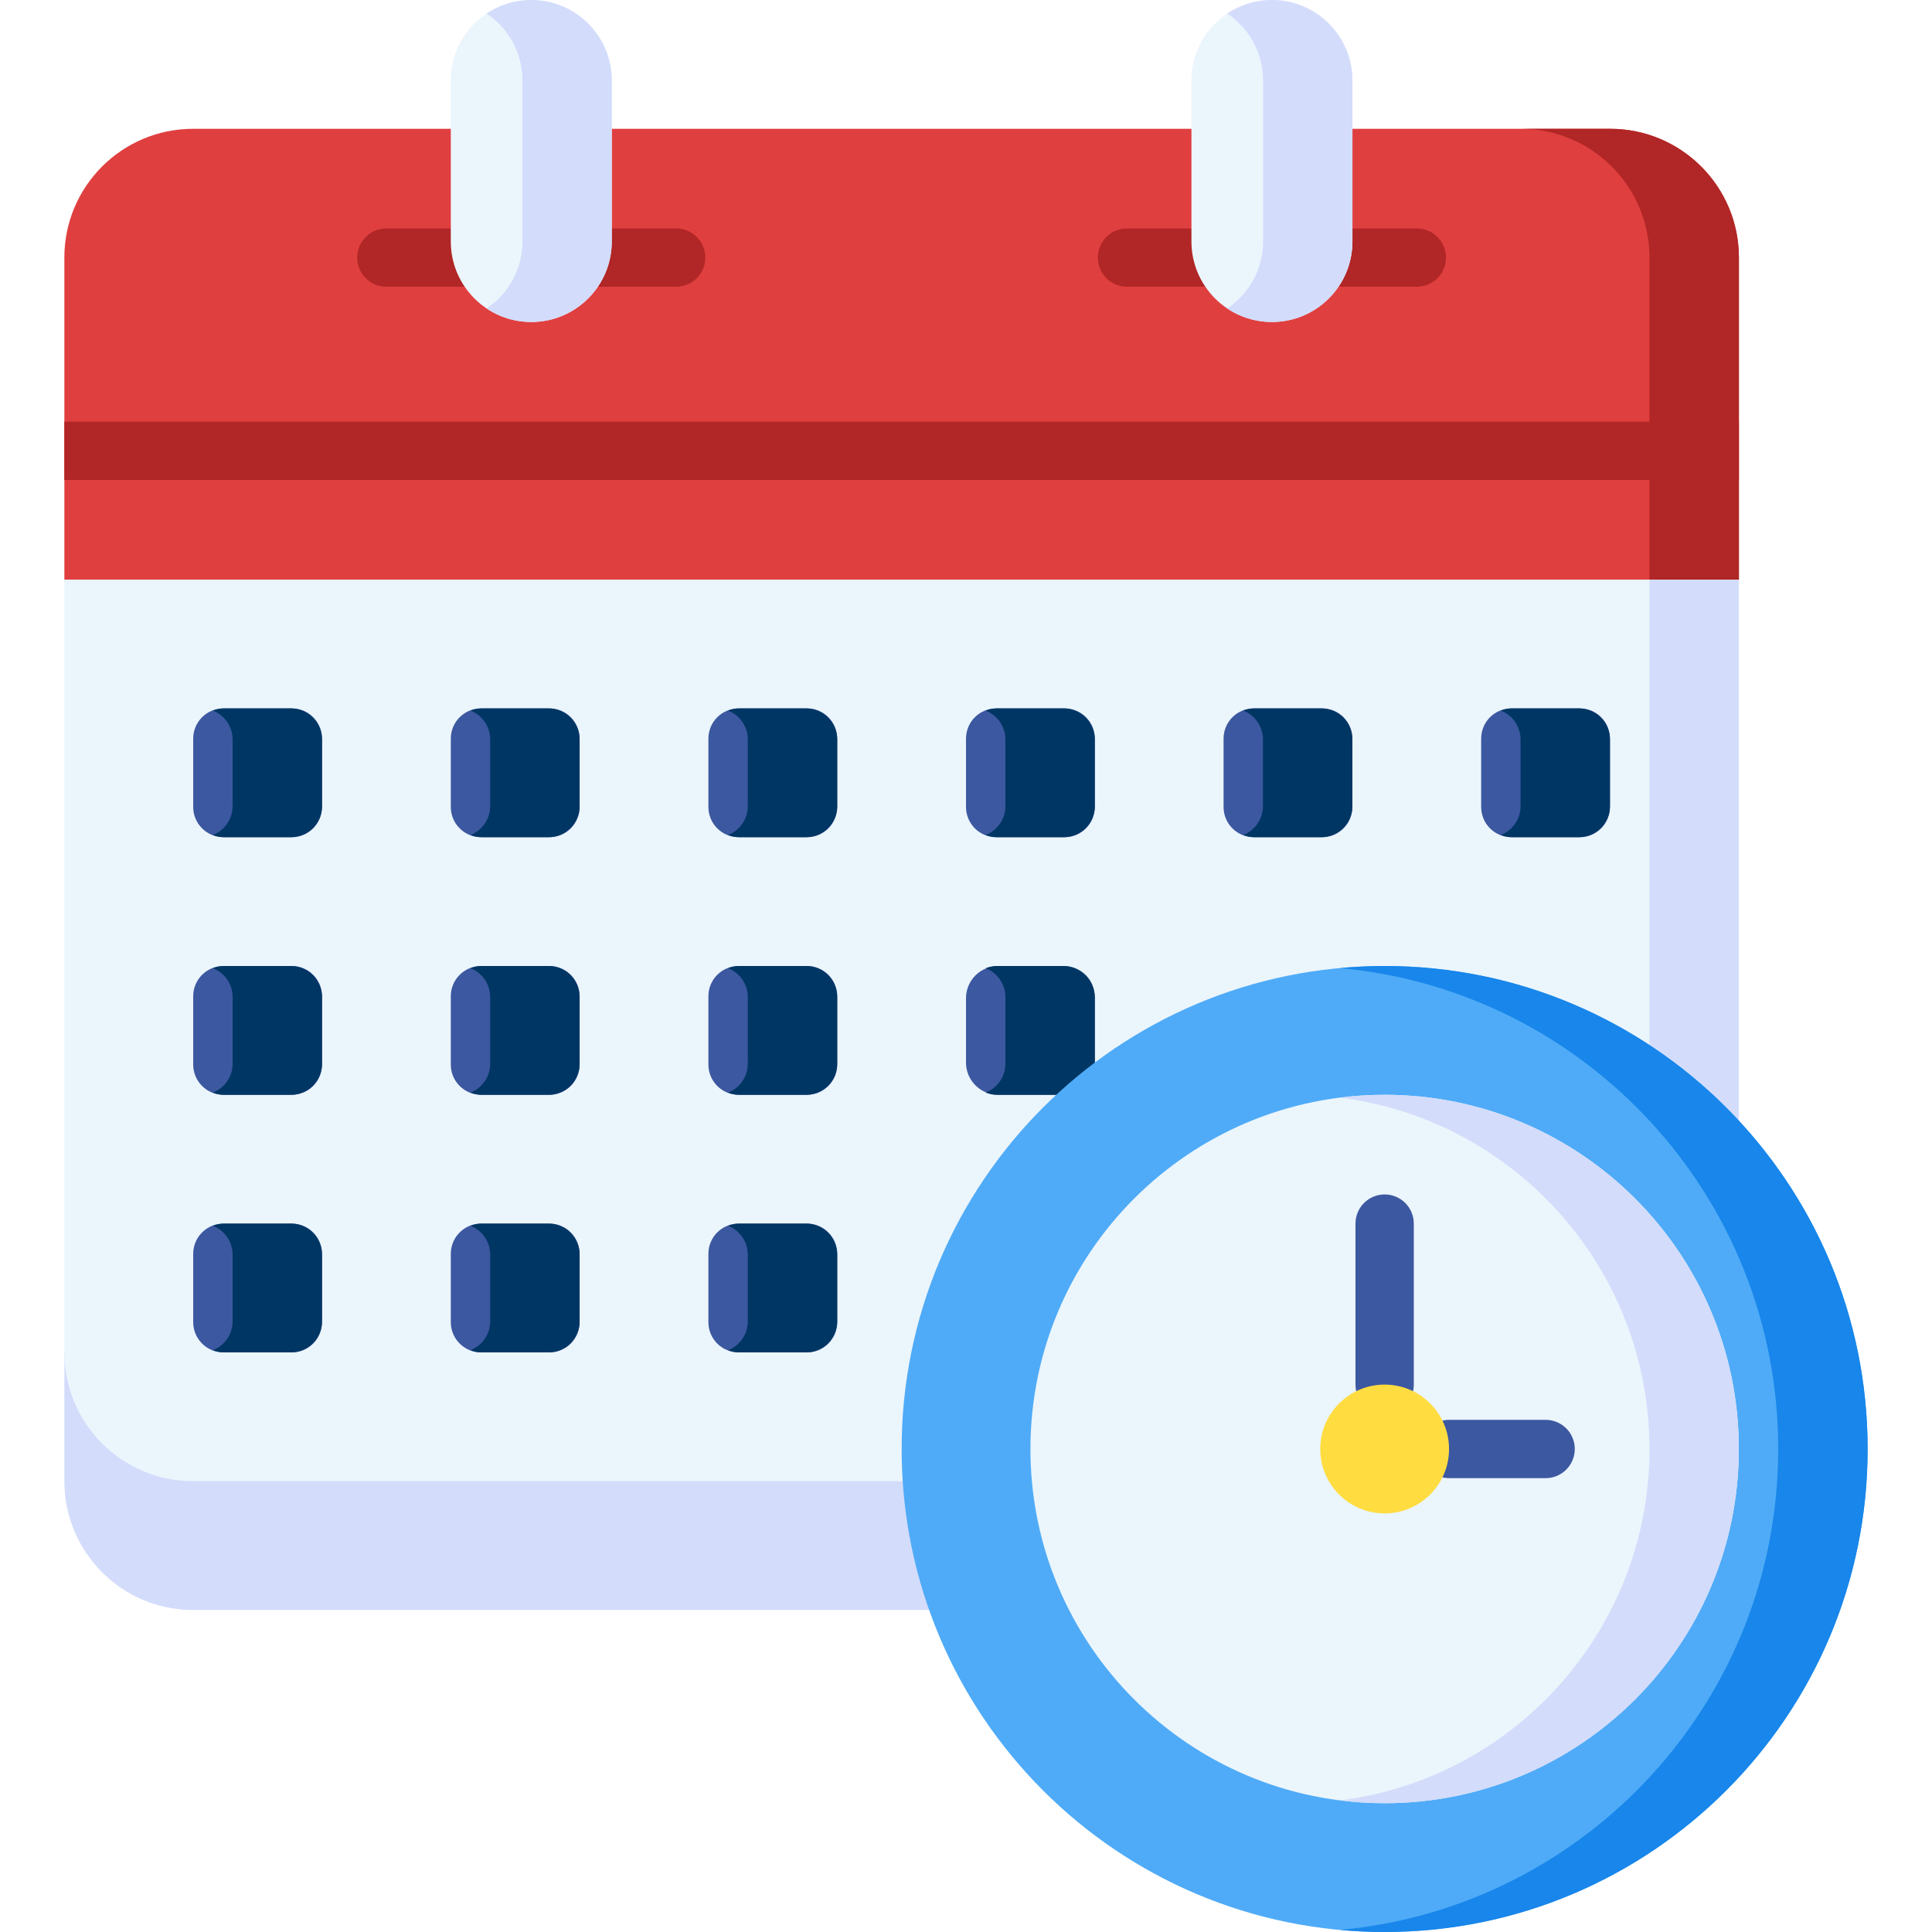 <svg width="54" height="54" viewBox="0 0 54 54" fill="none" xmlns="http://www.w3.org/2000/svg">
    <path d="M25.97 45H5.399C3.411 45 1.799 43.388 1.799 41.4V37.8H29.428L25.97 45Z" fill="#D3DCFB"/>
    <path d="M48.603 16.2V41.4H5.399C3.411 41.4 1.799 39.788 1.799 37.8V16.2L27.001 7.2L48.603 16.2Z" fill="#EBF5FC"/>
    <path d="M8.157 23.4H6.244C6.02 23.4 5.806 23.311 5.648 23.153C5.489 22.994 5.4 22.78 5.4 22.556V20.644C5.4 20.42 5.489 20.205 5.648 20.047C5.806 19.889 6.02 19.8 6.244 19.8H8.157C8.38 19.8 8.595 19.889 8.753 20.047C8.911 20.205 9 20.42 9 20.644V22.556C9 22.78 8.911 22.994 8.753 23.153C8.595 23.311 8.38 23.4 8.157 23.4ZM15.357 23.4H13.444C13.22 23.4 13.006 23.311 12.848 23.153C12.689 22.994 12.6 22.78 12.6 22.556V20.644C12.6 20.42 12.689 20.205 12.848 20.047C13.006 19.889 13.22 19.8 13.444 19.8H15.357C15.58 19.8 15.795 19.889 15.953 20.047C16.111 20.205 16.2 20.42 16.2 20.644V22.556C16.2 22.78 16.111 22.994 15.953 23.153C15.795 23.311 15.58 23.4 15.357 23.4ZM22.557 23.4H20.644C20.42 23.4 20.206 23.311 20.047 23.153C19.889 22.994 19.8 22.78 19.8 22.556V20.644C19.8 20.42 19.889 20.205 20.047 20.047C20.206 19.889 20.42 19.8 20.644 19.8H22.557C22.78 19.8 22.995 19.889 23.153 20.047C23.311 20.205 23.4 20.42 23.4 20.644V22.556C23.4 22.78 23.311 22.994 23.153 23.153C22.995 23.311 22.78 23.4 22.557 23.4ZM29.757 23.4H27.844C27.62 23.4 27.406 23.311 27.247 23.153C27.089 22.994 27 22.78 27 22.556V20.644C27 20.42 27.089 20.205 27.247 20.047C27.406 19.889 27.62 19.8 27.844 19.8H29.757C29.98 19.8 30.195 19.889 30.353 20.047C30.512 20.205 30.6 20.42 30.6 20.644V22.556C30.6 22.78 30.512 22.994 30.353 23.153C30.195 23.311 29.98 23.4 29.757 23.4ZM36.955 23.4H35.043C34.819 23.4 34.605 23.311 34.446 23.153C34.288 22.994 34.199 22.78 34.199 22.556V20.644C34.199 20.42 34.288 20.205 34.446 20.047C34.605 19.889 34.819 19.8 35.043 19.8H36.955C37.179 19.8 37.394 19.889 37.552 20.047C37.71 20.205 37.799 20.42 37.799 20.644V22.556C37.799 22.78 37.71 22.994 37.552 23.153C37.394 23.311 37.179 23.4 36.955 23.4ZM44.155 23.4H42.243C42.019 23.4 41.805 23.311 41.646 23.153C41.488 22.994 41.399 22.78 41.399 22.556V20.644C41.399 20.42 41.488 20.205 41.646 20.047C41.805 19.889 42.019 19.8 42.243 19.8H44.155C44.379 19.8 44.594 19.889 44.752 20.047C44.91 20.205 44.999 20.42 44.999 20.644V22.556C44.999 22.78 44.91 22.994 44.752 23.153C44.594 23.311 44.379 23.4 44.155 23.4ZM8.157 30.6H6.244C6.02 30.6 5.806 30.511 5.648 30.353C5.489 30.194 5.4 29.98 5.4 29.756V27.843C5.4 27.62 5.489 27.405 5.648 27.247C5.806 27.089 6.02 27 6.244 27H8.157C8.38 27 8.595 27.089 8.753 27.247C8.911 27.405 9 27.62 9 27.843V29.756C9 29.98 8.911 30.194 8.753 30.353C8.595 30.511 8.38 30.6 8.157 30.6ZM15.357 30.6H13.444C13.22 30.6 13.006 30.511 12.848 30.353C12.689 30.194 12.6 29.98 12.6 29.756V27.843C12.6 27.62 12.689 27.405 12.848 27.247C13.006 27.089 13.22 27 13.444 27H15.357C15.58 27 15.795 27.089 15.953 27.247C16.111 27.405 16.2 27.62 16.2 27.843V29.756C16.2 29.98 16.111 30.194 15.953 30.353C15.795 30.511 15.58 30.6 15.357 30.6ZM22.557 30.6H20.644C20.42 30.6 20.206 30.511 20.047 30.353C19.889 30.194 19.8 29.98 19.8 29.756V27.843C19.8 27.62 19.889 27.405 20.047 27.247C20.206 27.089 20.42 27 20.644 27H22.557C22.78 27 22.995 27.089 23.153 27.247C23.311 27.405 23.4 27.62 23.4 27.843V29.756C23.4 29.98 23.311 30.194 23.153 30.353C22.995 30.511 22.78 30.6 22.557 30.6ZM30.6 30.6V27.9C30.6 27.782 30.577 27.665 30.532 27.555C30.487 27.446 30.42 27.347 30.337 27.263C30.253 27.18 30.154 27.113 30.045 27.068C29.936 27.023 29.819 27 29.7 27H27.9C27.662 27 27.433 27.095 27.264 27.263C27.095 27.432 27 27.661 27 27.9V29.7C27 29.938 27.095 30.167 27.264 30.336C27.433 30.505 27.662 30.6 27.9 30.6H30.6ZM8.157 37.8H6.244C6.02 37.8 5.806 37.711 5.648 37.553C5.489 37.394 5.4 37.18 5.4 36.956V35.044C5.4 34.82 5.489 34.605 5.648 34.447C5.806 34.289 6.02 34.2 6.244 34.2H8.157C8.38 34.2 8.595 34.289 8.753 34.447C8.911 34.605 9 34.82 9 35.044V36.956C9 37.18 8.911 37.394 8.753 37.553C8.595 37.711 8.38 37.8 8.157 37.8ZM15.357 37.8H13.444C13.22 37.8 13.006 37.711 12.848 37.553C12.689 37.394 12.6 37.18 12.6 36.956V35.044C12.6 34.82 12.689 34.605 12.848 34.447C13.006 34.289 13.22 34.2 13.444 34.2H15.357C15.58 34.2 15.795 34.289 15.953 34.447C16.111 34.605 16.2 34.82 16.2 35.044V36.956C16.2 37.18 16.111 37.394 15.953 37.553C15.795 37.711 15.58 37.8 15.357 37.8ZM22.557 37.8H20.644C20.42 37.8 20.206 37.711 20.047 37.553C19.889 37.394 19.8 37.18 19.8 36.956V35.044C19.8 34.82 19.889 34.605 20.047 34.447C20.206 34.289 20.42 34.2 20.644 34.2H22.557C22.78 34.2 22.995 34.289 23.153 34.447C23.311 34.605 23.4 34.82 23.4 35.044V36.956C23.4 37.18 23.311 37.394 23.153 37.553C22.995 37.711 22.78 37.8 22.557 37.8Z" fill="#3C58A0"/>
    <path d="M44.13 19.8H42.269C42.156 19.8 42.049 19.822 41.95 19.861C42.112 19.925 42.252 20.036 42.35 20.18C42.448 20.324 42.5 20.495 42.5 20.669V22.53C42.5 22.898 42.272 23.211 41.95 23.339C42.049 23.378 42.156 23.4 42.269 23.4H44.13C44.361 23.4 44.582 23.308 44.745 23.145C44.908 22.982 44.999 22.761 44.999 22.531V20.669C44.999 20.439 44.908 20.218 44.745 20.054C44.582 19.891 44.361 19.8 44.13 19.8ZM36.93 19.8H35.069C34.956 19.8 34.849 19.822 34.75 19.861C34.912 19.925 35.051 20.036 35.15 20.18C35.248 20.324 35.3 20.495 35.3 20.669V22.53C35.3 22.898 35.072 23.211 34.75 23.339C34.849 23.378 34.956 23.4 35.069 23.4H36.93C37.044 23.4 37.157 23.377 37.263 23.334C37.368 23.29 37.464 23.226 37.545 23.145C37.626 23.064 37.69 22.969 37.733 22.863C37.777 22.758 37.799 22.645 37.799 22.531V20.669C37.799 20.555 37.777 20.442 37.733 20.336C37.69 20.231 37.626 20.135 37.545 20.054C37.464 19.974 37.368 19.91 37.263 19.866C37.157 19.822 37.044 19.8 36.93 19.8ZM29.731 19.8H27.87C27.757 19.8 27.65 19.822 27.551 19.861C27.873 19.988 28.102 20.302 28.102 20.669V22.53C28.102 22.898 27.873 23.211 27.551 23.339C27.65 23.378 27.757 23.4 27.87 23.4H29.731C29.962 23.4 30.183 23.308 30.346 23.145C30.509 22.982 30.601 22.761 30.601 22.531V20.669C30.601 20.439 30.509 20.218 30.346 20.054C30.183 19.891 29.962 19.8 29.731 19.8ZM22.531 19.8H20.67C20.557 19.8 20.45 19.822 20.351 19.861C20.673 19.988 20.902 20.302 20.902 20.669V22.53C20.902 22.898 20.673 23.211 20.351 23.339C20.45 23.378 20.557 23.4 20.67 23.4H22.531C22.762 23.4 22.983 23.308 23.146 23.145C23.309 22.982 23.401 22.761 23.401 22.531V20.669C23.401 20.439 23.309 20.218 23.146 20.054C22.983 19.891 22.762 19.8 22.531 19.8ZM15.331 19.8H13.47C13.357 19.8 13.25 19.822 13.151 19.861C13.313 19.925 13.453 20.036 13.551 20.18C13.649 20.324 13.701 20.495 13.701 20.669V22.53C13.701 22.898 13.473 23.211 13.151 23.339C13.25 23.378 13.357 23.4 13.47 23.4H15.331C15.562 23.4 15.783 23.308 15.946 23.145C16.109 22.982 16.201 22.761 16.201 22.531V20.669C16.201 20.439 16.109 20.217 15.946 20.054C15.783 19.891 15.562 19.8 15.331 19.8ZM8.131 19.8H6.27C6.157 19.8 6.05 19.822 5.951 19.861C6.273 19.988 6.502 20.302 6.502 20.669V22.53C6.502 22.898 6.273 23.211 5.951 23.339C6.05 23.378 6.157 23.4 6.27 23.4H8.131C8.362 23.4 8.583 23.308 8.746 23.145C8.909 22.982 9.001 22.761 9.001 22.531V20.669C9.001 20.439 8.909 20.218 8.746 20.054C8.583 19.891 8.362 19.8 8.131 19.8ZM8.131 27H6.27C6.157 27 6.05 27.022 5.951 27.061C6.273 27.188 6.502 27.502 6.502 27.869V29.731C6.502 30.098 6.273 30.412 5.951 30.539C6.05 30.578 6.157 30.6 6.27 30.6H8.131C8.362 30.6 8.583 30.508 8.746 30.345C8.909 30.182 9.001 29.961 9.001 29.731V27.869C9.001 27.639 8.909 27.418 8.746 27.255C8.583 27.091 8.362 27 8.131 27ZM8.131 34.2H6.27C6.157 34.2 6.05 34.222 5.951 34.261C6.273 34.388 6.502 34.702 6.502 35.069V36.931C6.502 37.298 6.273 37.612 5.951 37.739C6.05 37.778 6.157 37.8 6.27 37.8H8.131C8.362 37.8 8.583 37.708 8.746 37.545C8.909 37.382 9.001 37.161 9.001 36.931V35.069C9.001 34.839 8.909 34.617 8.746 34.455C8.583 34.291 8.362 34.2 8.131 34.2ZM15.331 27H13.47C13.357 27 13.25 27.022 13.151 27.061C13.313 27.125 13.453 27.236 13.551 27.38C13.649 27.524 13.701 27.695 13.701 27.869V29.731C13.701 30.098 13.473 30.412 13.151 30.539C13.25 30.578 13.357 30.6 13.47 30.6H15.331C15.562 30.6 15.783 30.508 15.946 30.345C16.109 30.182 16.201 29.961 16.201 29.731V27.869C16.201 27.639 16.109 27.418 15.946 27.254C15.783 27.091 15.562 27 15.331 27ZM15.331 34.2H13.47C13.357 34.2 13.25 34.222 13.151 34.261C13.313 34.325 13.453 34.436 13.551 34.58C13.649 34.724 13.701 34.895 13.701 35.069V36.931C13.701 37.298 13.473 37.612 13.151 37.739C13.25 37.778 13.357 37.8 13.47 37.8H15.331C15.562 37.8 15.783 37.708 15.946 37.545C16.109 37.382 16.201 37.161 16.201 36.931V35.069C16.201 34.955 16.178 34.842 16.134 34.736C16.091 34.631 16.027 34.535 15.946 34.454C15.865 34.374 15.77 34.31 15.664 34.266C15.559 34.222 15.445 34.2 15.331 34.2ZM22.531 27H20.67C20.557 27 20.45 27.022 20.351 27.061C20.673 27.188 20.902 27.502 20.902 27.869V29.731C20.902 30.098 20.673 30.412 20.351 30.539C20.45 30.578 20.557 30.6 20.67 30.6H22.531C22.762 30.6 22.983 30.508 23.146 30.345C23.309 30.182 23.401 29.961 23.401 29.731V27.869C23.401 27.639 23.309 27.418 23.146 27.255C22.983 27.091 22.762 27 22.531 27ZM30.601 30.6V27.869C30.601 27.755 30.578 27.642 30.534 27.536C30.491 27.431 30.427 27.335 30.346 27.254C30.265 27.174 30.169 27.11 30.064 27.066C29.959 27.022 29.846 27 29.731 27H27.87C27.757 27 27.65 27.022 27.551 27.061C27.873 27.188 28.102 27.502 28.102 27.869V29.731C28.102 30.098 27.873 30.412 27.551 30.539C27.65 30.578 27.757 30.6 27.87 30.6H30.601V30.6ZM22.531 34.2H20.67C20.557 34.2 20.45 34.222 20.351 34.261C20.673 34.388 20.902 34.702 20.902 35.069V36.931C20.902 37.298 20.673 37.612 20.351 37.739C20.45 37.778 20.557 37.8 20.67 37.8H22.531C22.762 37.8 22.983 37.708 23.146 37.545C23.309 37.382 23.401 37.161 23.401 36.931V35.069C23.401 34.955 23.378 34.842 23.334 34.736C23.291 34.631 23.227 34.535 23.146 34.455C23.065 34.374 22.97 34.31 22.864 34.266C22.759 34.222 22.645 34.2 22.531 34.2Z" fill="#003663"/>
    <path d="M46.102 15.158V41.4H48.603V16.2L46.102 15.158Z" fill="#D3DCFB"/>
    <path d="M48.603 16.2V7.199C48.603 5.211 46.991 3.6 45.003 3.6H5.399C3.411 3.6 1.799 5.211 1.799 7.199V16.2H48.603Z" fill="#E03F3F"/>
    <path d="M13.142 8.014H10.799C10.583 8.014 10.376 7.929 10.223 7.776C10.07 7.623 9.984 7.416 9.984 7.2C9.984 6.984 10.07 6.776 10.223 6.623C10.376 6.471 10.583 6.385 10.799 6.385H13.142C13.358 6.385 13.566 6.471 13.719 6.623C13.871 6.776 13.957 6.984 13.957 7.2C13.957 7.416 13.871 7.623 13.719 7.776C13.566 7.929 13.358 8.014 13.142 8.014ZM18.899 8.014H16.556C16.34 8.014 16.133 7.929 15.98 7.776C15.827 7.623 15.741 7.416 15.741 7.2C15.741 6.984 15.827 6.776 15.98 6.623C16.133 6.471 16.34 6.385 16.556 6.385H18.899C19.349 6.385 19.714 6.75 19.714 7.2C19.714 7.65 19.349 8.014 18.899 8.014ZM33.844 8.014H31.5C31.284 8.014 31.077 7.929 30.924 7.776C30.771 7.623 30.686 7.416 30.686 7.2C30.686 6.984 30.771 6.776 30.924 6.623C31.077 6.471 31.284 6.385 31.5 6.385H33.844C34.294 6.385 34.658 6.75 34.658 7.2C34.658 7.65 34.294 8.014 33.844 8.014ZM39.6 8.014H37.257C37.041 8.014 36.834 7.929 36.681 7.776C36.528 7.623 36.442 7.416 36.442 7.2C36.442 6.984 36.528 6.776 36.681 6.623C36.834 6.471 37.041 6.385 37.257 6.385H39.6C39.816 6.385 40.024 6.471 40.177 6.623C40.329 6.776 40.415 6.984 40.415 7.2C40.415 7.416 40.329 7.623 40.177 7.776C40.024 7.929 39.816 8.014 39.6 8.014Z" fill="#B12626"/>
    <path d="M17.099 6.75C17.099 7.993 16.092 9 14.85 9C13.607 9 12.6 7.993 12.6 6.75V2.25C12.6 1.007 13.607 0 14.85 0C16.092 0 17.099 1.007 17.099 2.25V6.75H17.099ZM37.801 6.75C37.801 7.993 36.793 9 35.551 9C34.308 9 33.301 7.993 33.301 6.75V2.25C33.301 1.007 34.308 0 35.551 0C36.793 0 37.801 1.007 37.801 2.25V6.75H37.801Z" fill="#EBF5FC"/>
    <path d="M35.551 0C35.089 0 34.66 0.14 34.302 0.378C34.906 0.782 35.304 1.469 35.304 2.25V6.75C35.304 7.531 34.906 8.218 34.302 8.622C34.672 8.869 35.106 9.001 35.551 9C36.793 9 37.801 7.993 37.801 6.75V2.25C37.801 1.007 36.793 0 35.551 0ZM14.849 0C14.387 0 13.958 0.14 13.601 0.378C14.205 0.782 14.603 1.469 14.603 2.25V6.75C14.603 7.531 14.205 8.218 13.601 8.622C13.97 8.869 14.405 9.001 14.849 9C16.092 9 17.099 7.993 17.099 6.75V2.25C17.099 1.007 16.092 0 14.849 0Z" fill="#D3DCFB"/>
    <path d="M45.003 3.6H42.503C44.491 3.6 46.103 5.211 46.103 7.199V16.2H48.603V7.2C48.603 5.211 46.991 3.6 45.003 3.6Z" fill="#B12626"/>
    <path d="M1.799 11.785H48.603V13.415H1.799V11.785Z" fill="#B12626"/>
    <path d="M38.701 54C46.157 54 52.201 47.956 52.201 40.5C52.201 33.044 46.157 27 38.701 27C31.245 27 25.201 33.044 25.201 40.5C25.201 47.956 31.245 54 38.701 54Z" fill="#4FABF7"/>
    <path d="M38.701 50.4C44.169 50.4 48.601 45.967 48.601 40.5C48.601 35.032 44.169 30.6 38.701 30.6C33.234 30.6 28.801 35.032 28.801 40.5C28.801 45.967 33.234 50.4 38.701 50.4Z" fill="#EBF5FC"/>
    <path d="M38.701 39.514C38.594 39.514 38.488 39.493 38.389 39.453C38.29 39.412 38.2 39.352 38.125 39.276C38.049 39.2 37.989 39.11 37.948 39.011C37.907 38.913 37.886 38.807 37.886 38.7V34.2C37.886 33.983 37.972 33.776 38.125 33.623C38.278 33.471 38.485 33.385 38.701 33.385C38.917 33.385 39.124 33.471 39.277 33.623C39.43 33.776 39.516 33.983 39.516 34.2V38.7C39.516 38.916 39.43 39.123 39.277 39.276C39.124 39.429 38.917 39.514 38.701 39.514ZM43.201 41.315H40.501C40.285 41.315 40.078 41.229 39.925 41.076C39.772 40.923 39.686 40.716 39.686 40.5C39.686 40.284 39.772 40.076 39.925 39.923C40.078 39.771 40.285 39.685 40.501 39.685H43.201C43.417 39.685 43.624 39.771 43.777 39.923C43.93 40.076 44.016 40.284 44.016 40.5C44.016 40.716 43.93 40.923 43.777 41.076C43.624 41.229 43.417 41.315 43.201 41.315Z" fill="#3C58A0"/>
    <path d="M38.701 27C38.28 27 37.863 27.02 37.452 27.058C44.322 27.689 49.702 33.466 49.702 40.5C49.702 47.534 44.322 53.311 37.452 53.942C37.863 53.98 38.28 54 38.701 54C46.157 54 52.201 47.956 52.201 40.5C52.201 33.044 46.157 27 38.701 27Z" fill="#1886EA"/>
    <path d="M38.701 30.6C38.278 30.6 37.862 30.626 37.453 30.678C42.331 31.292 46.104 35.455 46.104 40.5C46.104 45.544 42.331 49.708 37.453 50.322C37.862 50.373 38.278 50.4 38.701 50.4C44.169 50.4 48.601 45.967 48.601 40.5C48.601 35.032 44.169 30.6 38.701 30.6Z" fill="#D3DCFB"/>
    <path d="M38.701 42.3C39.695 42.3 40.501 41.494 40.501 40.5C40.501 39.506 39.695 38.7 38.701 38.7C37.707 38.7 36.901 39.506 36.901 40.5C36.901 41.494 37.707 42.3 38.701 42.3Z" fill="#FFDD40"/>
</svg>